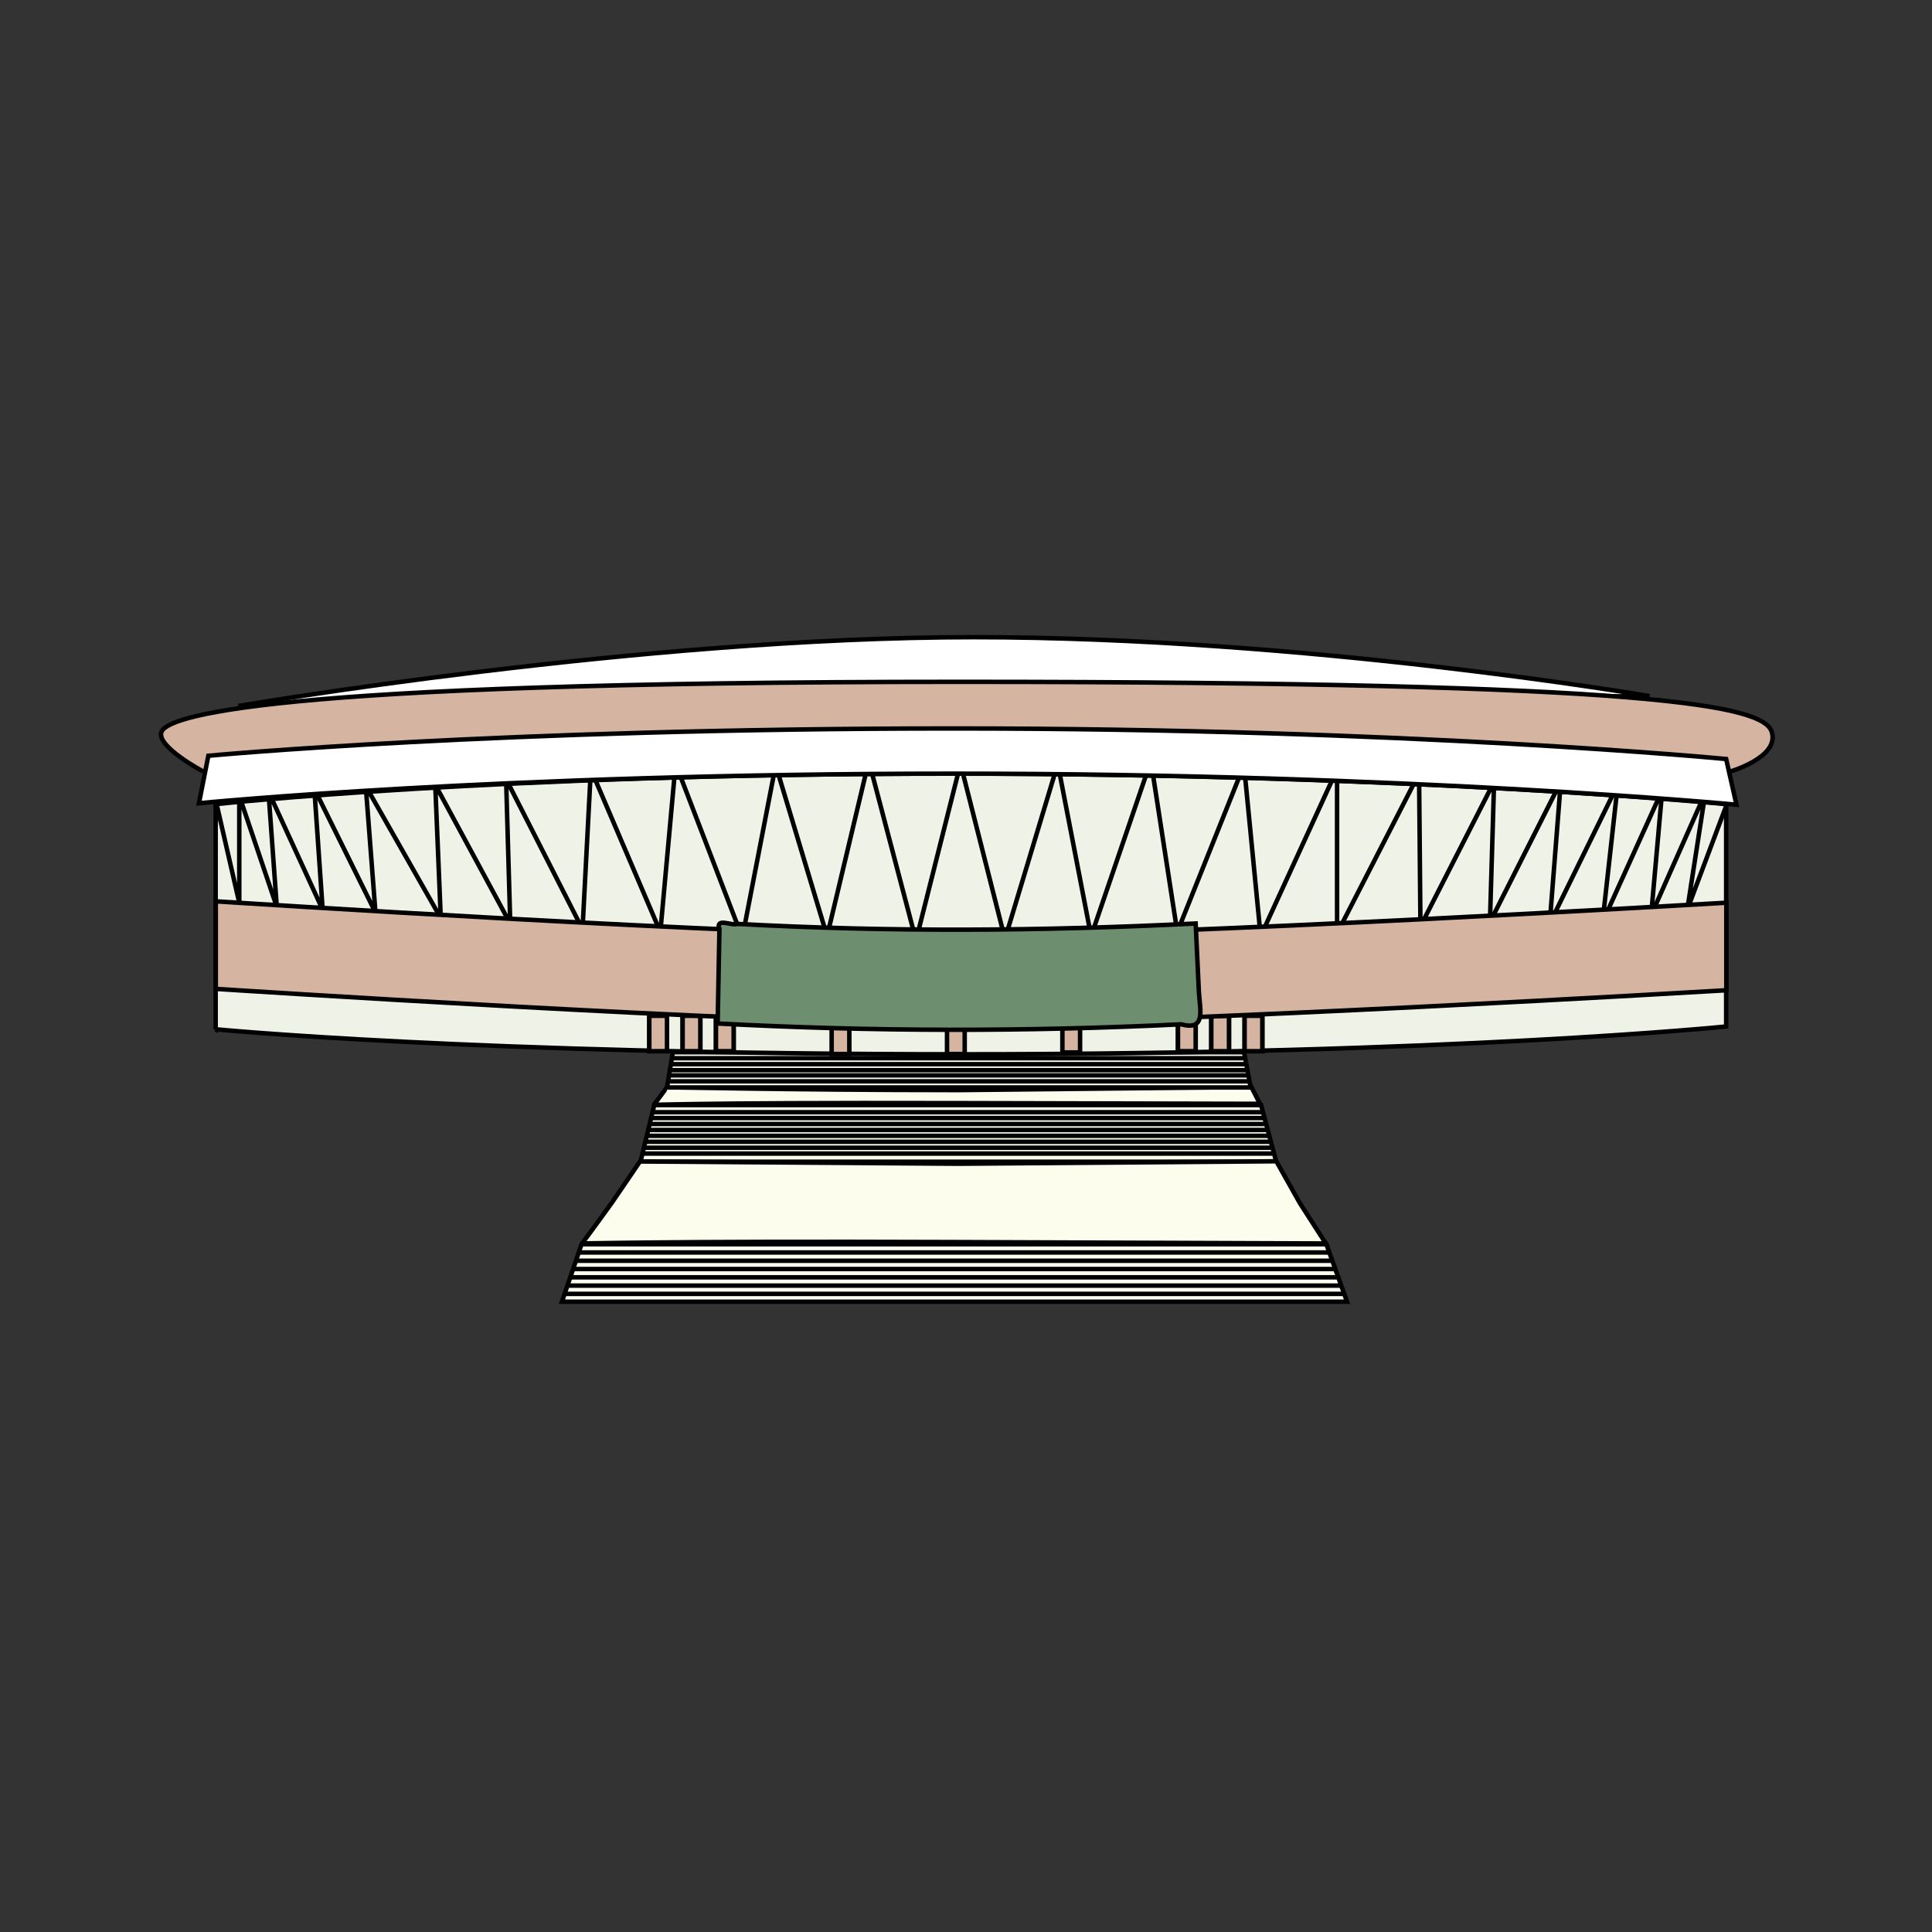 <svg:svg xmlns:dc="http://purl.org/dc/elements/1.1/" xmlns:ns1="http://sodipodi.sourceforge.net/DTD/sodipodi-0.dtd" xmlns:ns2="http://www.inkscape.org/namespaces/inkscape" xmlns:ns4="http://creativecommons.org/ns#" xmlns:rdf="http://www.w3.org/1999/02/22-rdf-syntax-ns#" xmlns:svg="http://www.w3.org/2000/svg" height="800.091" id="svg11343" version="1.1" viewBox="-25.781 6.746 800.091 800.091" width="800.091" ns1:docname="iglesia.svg" ns2:version="0.48.3.1 r9886">
  <svg:rect x="-25.781" y="6.746" width="800.091" height="800.091" fill="#333333" stroke="none"/>
  <ns1:namedview bordercolor="#666666" borderopacity="1.0" id="base" pagecolor="#ffffff" showgrid="false" ns2:current-layer="layer1" ns2:cx="375" ns2:cy="520" ns2:document-units="px" ns2:pageopacity="0.0" ns2:pageshadow="2" ns2:window-height="415" ns2:window-maximized="0" ns2:window-width="472" ns2:window-x="0" ns2:window-y="324" ns2:zoom="0.35" />
  <svg:g id="layer1" ns2:groupmode="layer" ns2:label="Layer 1">
    <svg:g id="g14420" transform="matrix(1.828 0 0 1.828 -471.83 -373.11)">
      <svg:g id="g43269" transform="matrix(.338 0 0 .338 240.26 -347.95)">
        <svg:path d="m457.97 2373c0-0.275 73.895 1.792 196.09 1.865l195.78-2.072 5.766 11.272-202.54-0.469c-191.21-0.443-204.23 1.679-203.57 0.904 0 0 8.476-11.134 8.476-11.501z" id="path43000" style="stroke:#000000;stroke-width:3;fill:#fcfded" ns1:nodetypes="ssccscs" ns2:connector-curvature="0" />
        <svg:path d="m387.74 2516.7h526.22l-13.87-38.504h-499.21z" id="path40864" style="stroke:#000000;stroke-width:3;fill:#fcfded" ns1:nodetypes="ccccc" ns2:connector-curvature="0" />
        <svg:path d="m398.96 2483.7 503.1-0m-505.01 5.551h506.99m-508.9 5.551h510.94m-514.69 11.102 518.64 0m-516.73-5.551h514.76m-518.58 11.102h522.59" id="path40886" style="stroke:#000000;stroke-width:3;fill:none" ns2:connector-curvature="0" />
        <svg:path d="m440.39 2422.9h426.11l-10.179-37.989h-406.71z" id="path40917" style="stroke:#000000;stroke-width:3;fill:#fcfded" ns2:connector-curvature="0" />
        <svg:path d="m458.17 2373.1h391.2l-5.269-27.99h-381.33z" id="path40919" style="stroke:#000000;stroke-width:3;fill:#fcfded" ns1:nodetypes="ccccc" ns2:connector-curvature="0" />
        <svg:path d="m444.39 2409.5h417.71" id="path40991" style="stroke:#000000;stroke-width:3;fill:none" ns2:connector-curvature="0" />
        <svg:path d="m443.08 2413.5 420.47 0" id="path40985" style="stroke:#000000;stroke-width:3;fill:none" ns2:connector-curvature="0" />
        <svg:path d="m445.71 2401.6 414.88 0" id="path40979" style="stroke:#000000;stroke-width:3;fill:none" ns2:connector-curvature="0" />
        <svg:path d="m447.09 2397.6h411.98" id="path40973" style="stroke:#000000;stroke-width:3;fill:none" ns2:connector-curvature="0" />
        <svg:path d="m448.41 2389.7 409.21-0" id="path40967" style="stroke:#000000;stroke-width:3;fill:none" ns2:connector-curvature="0" />
        <svg:path d="m442.61 2417.4 422.8 0" id="path40997" style="stroke:#000000;stroke-width:3;fill:none" ns1:nodetypes="cc" ns2:connector-curvature="0" />
        <svg:path d="m448.41 2393.6 409.21-0" id="path40999" style="stroke:#000000;stroke-width:3;fill:none" ns2:connector-curvature="0" />
        <svg:path d="m444.39 2405.5h417.71" id="path41001" style="stroke:#000000;stroke-width:3;fill:none" ns2:connector-curvature="0" />
        <svg:path d="m458.42 2369 390.58 0" id="path41053" style="stroke:#000000;stroke-width:3;fill:none" ns2:connector-curvature="0" />
        <svg:path d="m460.52 2357.5 386.04 0" id="path41047" style="stroke:#000000;stroke-width:3;fill:none" ns2:connector-curvature="0" />
        <svg:path d="m461.25 2353.5 384.52 0" id="path41041" style="stroke:#000000;stroke-width:3;fill:none" ns2:connector-curvature="0" />
        <svg:path d="m461.97 2349.5 383.01-0" id="path41029" style="stroke:#000000;stroke-width:3;fill:none" ns2:connector-curvature="0" />
        <svg:path d="m459.8 2361.5h387.55" id="path41023" style="stroke:#000000;stroke-width:3;fill:none" ns2:connector-curvature="0" />
        <svg:path d="m458.42 2365 390.58 0" id="path41059" style="stroke:#000000;stroke-width:3;fill:none" ns2:connector-curvature="0" />
        <svg:path d="m421.57 2449.8 18.474-27.098 213.18 1.522 213.34-1.652 15.721 27.964 17.44 27.133-249.47-0.938c-206.33-0.776-249.25 1.303-248.94 0.786 0 0 10.178-13.587 20.253-27.717z" id="path42998" style="stroke:#000000;stroke-width:3;fill:#fcfded" ns1:nodetypes="scccccscs" ns2:connector-curvature="0" />
      </svg:g>
      <svg:g id="g43098" style="stroke:#000000;stroke-width:3" transform="matrix(.338 0 0 .338 278.47 -347.95)">
        <svg:path d="m42.59 2334.1v-150.89s189.07-20.491 494.57-20.491 517.85 20.491 517.85 20.491v149.02s-182.55 18.628-512.27 18.628c-329.71 0-500.16-16.765-500.16-16.765z" id="path42885" style="stroke:#000000;stroke-width:3;fill:#eff2e7" ns2:connector-curvature="0" />
        <svg:path d="m57.86 2117.4s270.02-46.102 492.63-46.102c222.6 0 453.11 39.516 453.11 39.516z" id="path42894" style="stroke:#000000;stroke-width:3;fill:#ffffff" ns1:nodetypes="cscc" ns2:connector-curvature="0" />
        <svg:path d="m34.208 2161.3s-31.667-16.765-27.942-26.545c3.726-9.78 61.472-33.53 534.62-33.53s539.44 16.471 544.71 33.594c5.269 17.123-28.32 26.673-28.32 26.673" id="path42892" style="stroke:#000000;stroke-width:3;fill:#d5b4a1" ns2:connector-curvature="0" />
        <svg:path d="m42.59 2180.4 15.834 68.923v-71.717l25.148 74.511-5.588-77.305 36.324 79.168-5.588-81.031 40.981 82.894-6.52-84.756 50.295 88.482-3.725-89.414 50.295 93.139-2.794-96.865 51.226 100.59 5.588-107.11 46.57 108.97 10.245-112.7 44.707 116.42 22.353-115.49 34.461 114.56 27.942-117.36 31.667 120.15 29.804-118.29 29.805 117.36 35.393-117.36 22.353 115.49 40.05-117.36 17.696 114.56 44.707-111.77 11.177 114.56 51.227-111.77v109.9l54.952-107.11 0.931 102.45 49.364-96.865-2.794 94.07 47.501-94.07-7.451 95.002 45.638-93.139-10.245 92.208 40.05-88.482-7.451 83.825 36.324-81.962-12.108 78.237 27.942-74.511" id="path42908" style="stroke:#000000;stroke-width:3;fill:none" ns2:connector-curvature="0" />
        <svg:path d="m31.394 2182.6s200.27-19.832 505.76-19.832c305.5 0 524.77 20.82 524.77 20.82l-6.915-30.625s-212.36-20.491-517.85-20.491c-305.5 0-499.48 18.311-499.48 18.311z" id="path42889" style="stroke:#000000;stroke-width:3;fill:#ffffff" ns1:nodetypes="csccscc" ns2:connector-curvature="0" />
        <svg:g id="g42975" style="stroke:#000000;stroke-width:1.424" transform="matrix(2.107 0 0 2.107 -2907.1 -1890.4)">
          <svg:g id="g42931" style="stroke:#000000;stroke-width:1.424">
            <svg:rect height="11.253" id="rect42910" rx="0" ry="0" style="stroke:#000000;stroke-width:1.424;fill:#d5b4a1" width="5.626" x="1548.5" y="2000.7" />
            <svg:rect height="11.253" id="rect42912" rx="0" ry="0" style="stroke:#000000;stroke-width:1.424;fill:#d5b4a1" width="5.626" x="1537.9" y="2000.7" />
            <svg:rect height="11.253" id="rect42914" rx="0" ry="0" style="stroke:#000000;stroke-width:1.424;fill:#d5b4a1" width="5.626" x="1559.1" y="2000.7" />
            <svg:rect height="11.253" id="rect42920" rx="0" ry="0" style="stroke:#000000;stroke-width:1.424;fill:#d5b4a1" width="5.626" x="1548.5" y="2000.7" />
            <svg:rect height="11.253" id="rect42922" rx="0" ry="0" style="stroke:#000000;stroke-width:1.424;fill:#d5b4a1" width="5.626" x="1537.9" y="2000.7" />
            <svg:rect height="11.253" id="rect42924" rx="0" ry="0" style="stroke:#000000;stroke-width:1.424;fill:#d5b4a1" width="5.626" x="1559.1" y="2000.7" />
          </svg:g>
          <svg:g id="g42939" style="stroke:#000000;stroke-width:1.424" transform="translate(168.17)">
            <svg:rect height="11.253" id="rect42941" rx="0" ry="0" style="stroke:#000000;stroke-width:1.424;fill:#d5b4a1" width="5.626" x="1548.5" y="2000.7" />
            <svg:rect height="11.253" id="rect42943" rx="0" ry="0" style="stroke:#000000;stroke-width:1.424;fill:#d5b4a1" width="5.626" x="1537.9" y="2000.7" />
            <svg:rect height="11.253" id="rect42945" rx="0" ry="0" style="stroke:#000000;stroke-width:1.424;fill:#d5b4a1" width="5.626" x="1559.1" y="2000.7" />
            <svg:rect height="11.253" id="rect42947" rx="0" ry="0" style="stroke:#000000;stroke-width:1.424;fill:#d5b4a1" width="5.626" x="1548.5" y="2000.7" />
            <svg:rect height="11.253" id="rect42949" rx="0" ry="0" style="stroke:#000000;stroke-width:1.424;fill:#d5b4a1" width="5.626" x="1537.9" y="2000.7" />
            <svg:rect height="11.253" id="rect42951" rx="0" ry="0" style="stroke:#000000;stroke-width:1.424;fill:#d5b4a1" width="5.626" x="1559.1" y="2000.7" />
          </svg:g>
          <svg:rect height="11.253" id="rect42924-1" rx="0" ry="0" style="stroke:#000000;stroke-width:1.424;fill:#d5b4a1" width="5.626" x="1595.9" y="2001.6" />
          <svg:rect height="11.253" id="rect42971" rx="0" ry="0" style="stroke:#000000;stroke-width:1.424;fill:#d5b4a1" width="5.626" x="1632.6" y="2001.6" />
          <svg:rect height="11.253" id="rect42973" rx="0" ry="0" style="stroke:#000000;stroke-width:1.424;fill:#d5b4a1" width="5.626" x="1669.3" y="2001.1" />
        </svg:g>
        <svg:g id="g42916" style="stroke:#000000;stroke-width:1.424" transform="matrix(2.107 0 0 2.107 -2907.1 -1891.3)">
          <svg:path d="m1880.5 1993s-179.47 10.609-244.9 10.609c-65.423 0-235.61-11.051-235.61-11.051v-27.849s170.19 11.051 235.61 11.051c65.423 0 244.9-10.609 244.9-10.609z" id="path42898" style="stroke:#000000;stroke-width:1.424;fill:#d5b4a1" ns1:nodetypes="csccscc" ns2:connector-curvature="0" />
          <svg:path d="m1560.2 1973.7c-0.186 9.958-0.386 19.916-0.562 29.875 49.13 2.603 98.355 2.644 147.49 0.255 8.03 2.237 5.883-4.872 5.597-10.246-0.343-7.274-0.687-14.548-1.029-21.821-48.571 2.423-97.234 2.761-145.81 0.128-1.876 0.718-7.005-2.225-5.694 1.809z" id="path42902" style="stroke:#000000;stroke-width:1.424;fill:#6d8f6f" ns2:connector-curvature="0" />
        </svg:g>
      </svg:g>
    </svg:g>
  </svg:g>
</svg:svg>
